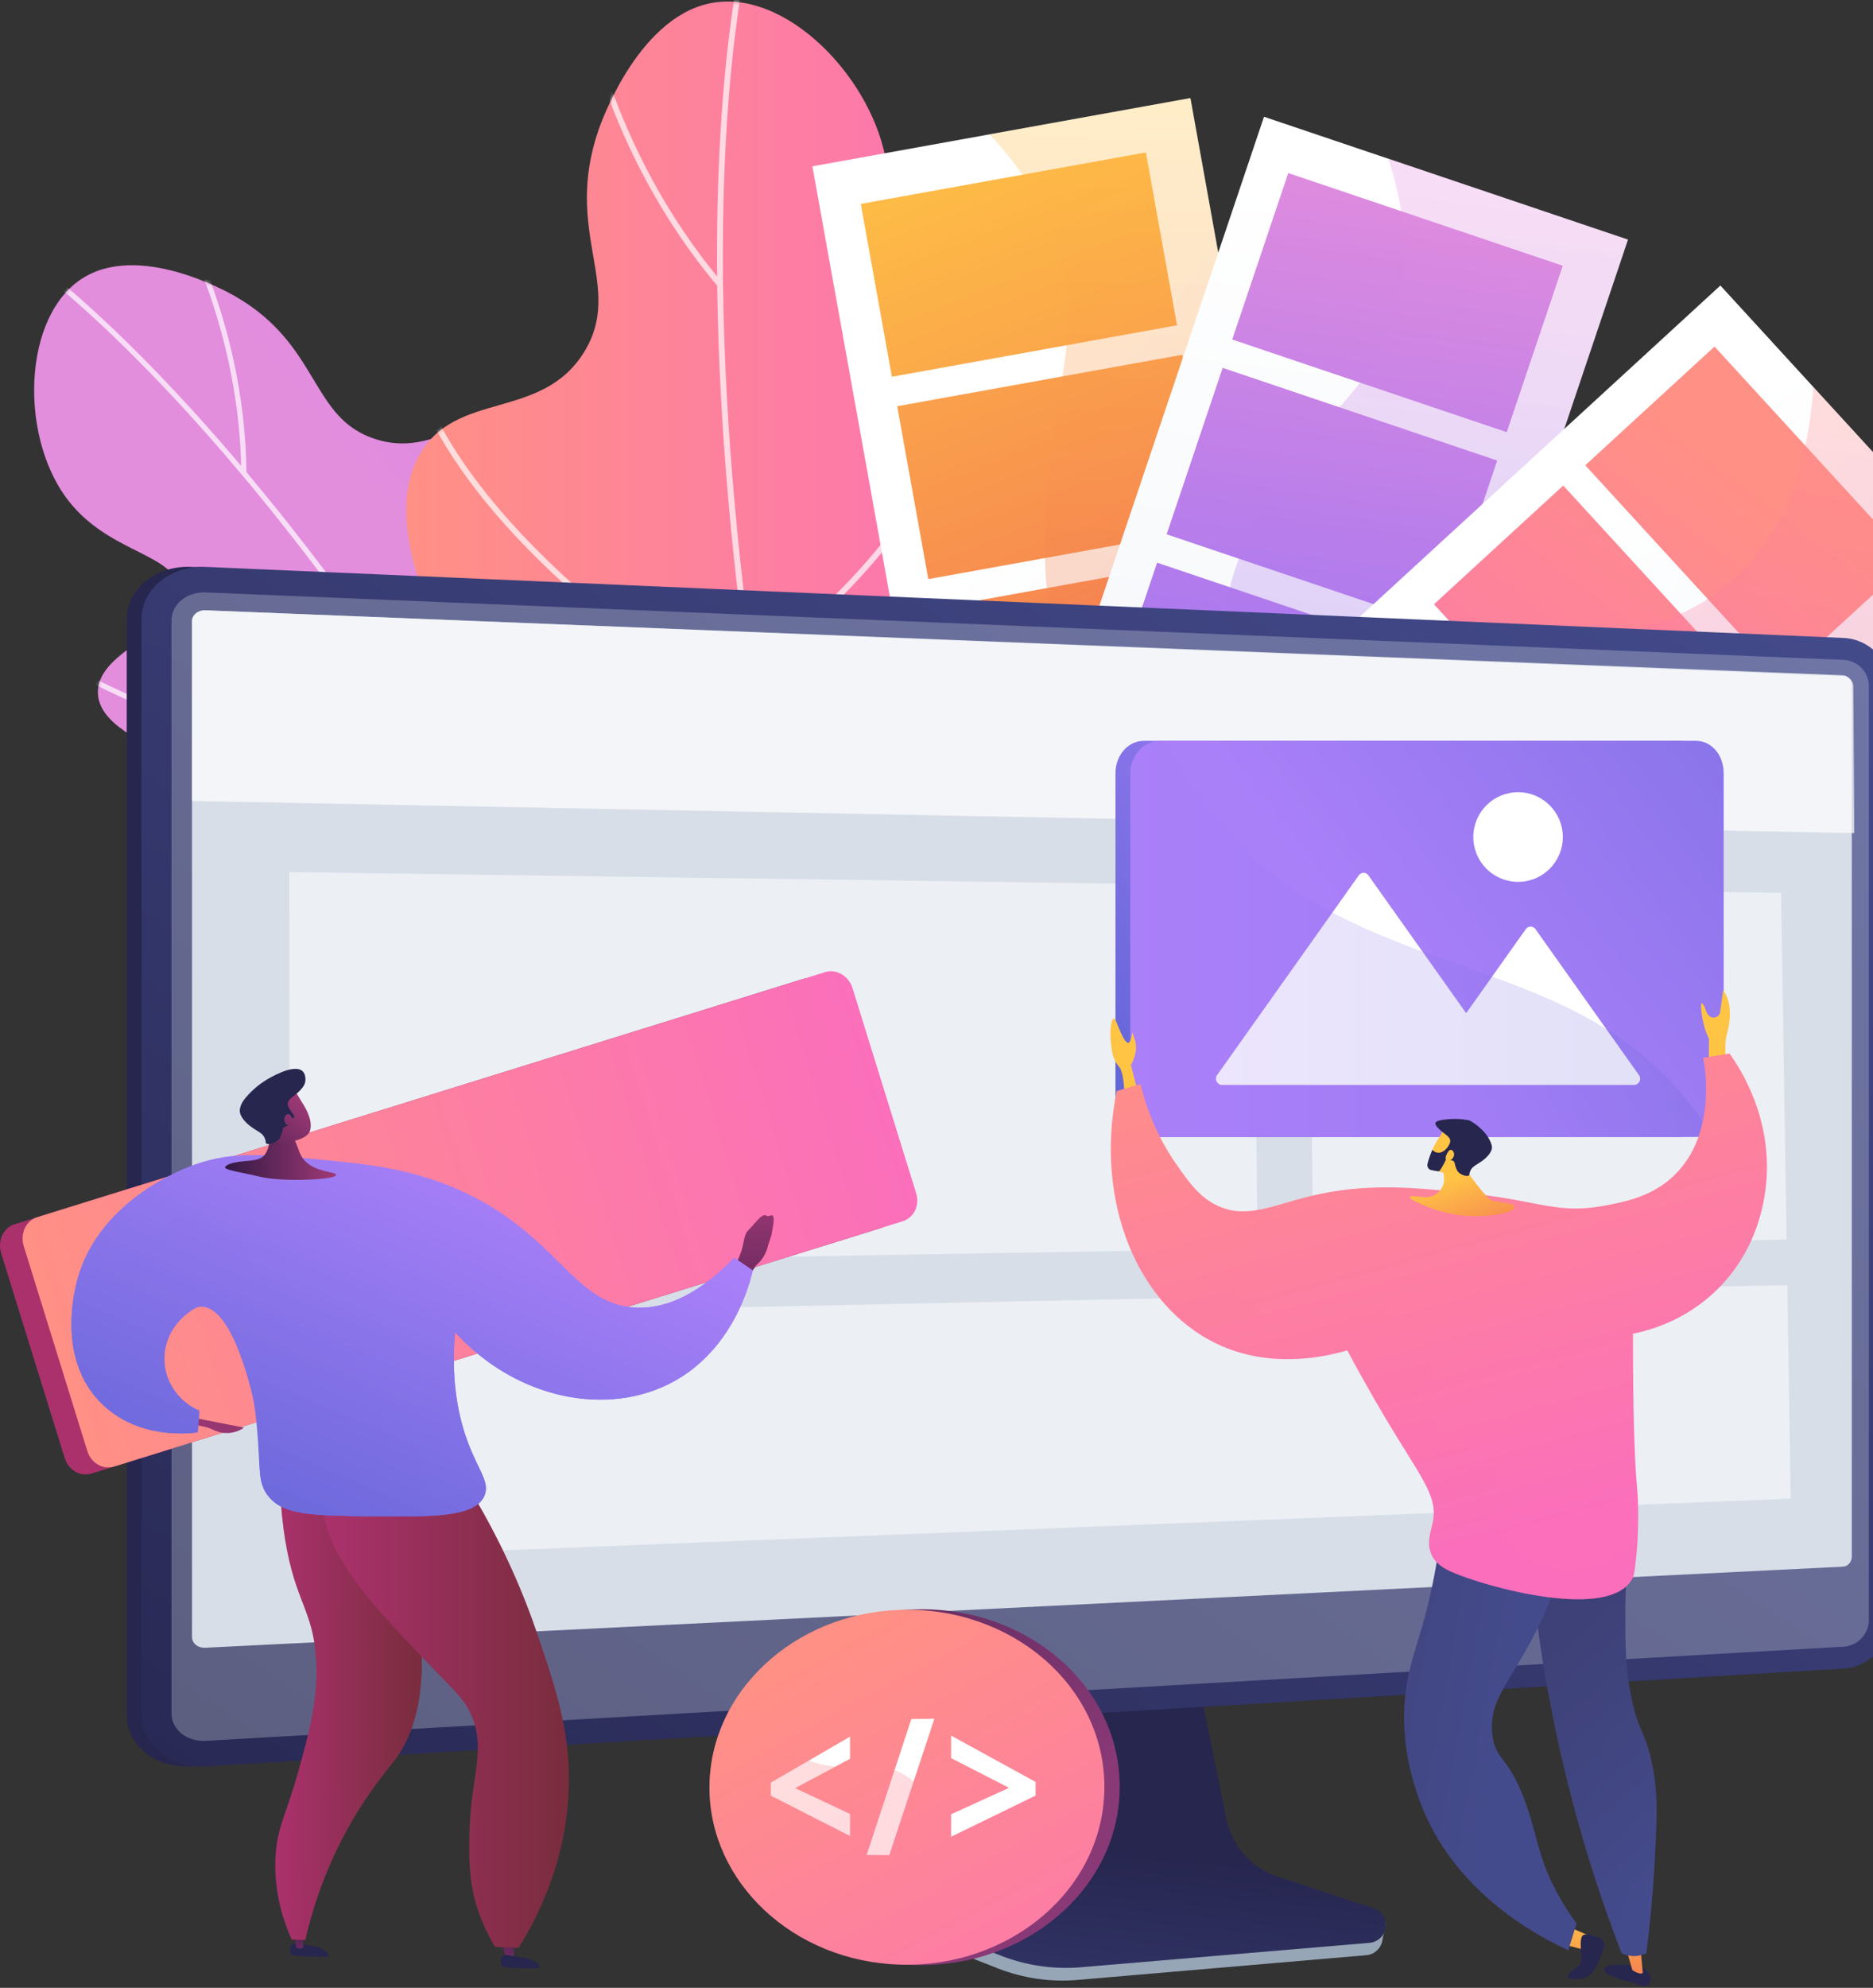 <svg width="527" height="559" viewBox="0 0 527 559" fill="none" xmlns="http://www.w3.org/2000/svg">
<rect x="0" y="0" width="527" height="559" fill="#333333" stroke="none"/>
<path d="M219.856 329.377C251.484 295.489 245.821 236.912 225.181 224.712C214.445 218.365 204.101 227.19 193.887 219.08C182.57 210.094 189.674 194.818 182.645 165.512C179.012 150.369 172.426 122.91 154.437 116.121C136.597 109.388 125.331 129.694 105.739 123.512C87.212 117.667 90.244 97.289 66.356 83.419C64.133 82.128 38.956 67.915 22.919 78.449C6.626 89.149 5.524 121.609 18.322 139.552C29.948 155.854 49.628 155.382 50.458 166.074C51.373 177.857 27.773 182.291 27.549 194.486C27.229 212.112 76.302 215.711 82.338 242.358C85.886 258.027 70.508 263.807 70.657 284.396C70.846 310.968 96.697 333.966 117.343 344.021C147.263 358.595 192.446 358.75 219.86 329.377H219.856Z" fill="url(#paint0_linear_248_205)"/>
<mask id="mask0_248_205" style="mask-type:luminance" maskUnits="userSpaceOnUse" x="9" y="74" width="234" height="280">
<path d="M219.856 329.377C251.484 295.489 245.821 236.912 225.181 224.712C214.445 218.365 204.101 227.19 193.887 219.08C182.57 210.094 189.674 194.818 182.645 165.512C179.012 150.369 172.426 122.91 154.437 116.121C136.597 109.388 125.331 129.694 105.739 123.512C87.212 117.667 90.244 97.289 66.356 83.419C64.133 82.128 38.956 67.915 22.919 78.449C6.626 89.149 5.524 121.609 18.322 139.552C29.948 155.854 49.628 155.382 50.458 166.074C51.373 177.857 27.773 182.291 27.549 194.486C27.229 212.112 76.302 215.711 82.338 242.358C85.886 258.027 70.508 263.807 70.657 284.396C70.846 310.968 96.697 333.966 117.343 344.021C147.263 358.595 192.446 358.75 219.86 329.377H219.856Z" fill="white"/>
</mask>
<g mask="url(#mask0_248_205)">
<g style="mix-blend-mode:soft-light" opacity="0.7">
<path d="M205.739 357.938L207.067 357.311C182.838 305.823 157.115 258.658 130.612 217.122C109.403 183.886 87.651 154.16 65.959 128.769C28.989 85.499 4.658 69.607 4.416 69.452L3.623 70.688C3.862 70.843 28.067 86.663 64.911 129.805C98.921 169.627 150.96 241.532 205.739 357.938Z" fill="white"/>
<path d="M69.356 133.041C68.896 87.49 47.619 54.352 47.404 54.023L46.175 54.826C46.388 55.152 67.431 87.949 67.887 133.056L69.356 133.041Z" fill="white"/>
<path d="M134.53 223C149.481 175.684 150.416 143.982 148.567 125.72C146.552 105.828 141.036 97.283 140.804 96.928L139.579 97.738C139.636 97.823 145.166 106.435 147.124 126.033C148.933 144.141 147.974 175.585 133.132 222.558L134.532 223.002L134.53 223Z" fill="white"/>
<path d="M185.486 314.104C229.53 239.38 221.99 188.786 221.909 188.282L220.458 188.518C220.479 188.645 222.394 201.765 218.577 224.222C215.214 243.998 206.527 275.514 184.22 313.356L185.486 314.102V314.104Z" fill="white"/>
<path d="M110.546 213.108C115.629 213.001 120.792 212.616 126.008 211.9L125.809 210.445C91.722 215.128 59.788 205.499 39 196.595C16.466 186.943 1.834 176.055 1.69 175.946L0.81 177.121C0.957 177.23 15.729 188.225 38.424 197.946C56.206 205.561 82.088 213.705 110.548 213.108H110.546Z" fill="white"/>
<path d="M167.609 297.975C170.353 297.917 173.134 297.764 175.95 297.502L175.815 296.038C140.097 299.351 110.028 285.319 91.09 272.966C70.554 259.569 58.339 245.223 58.218 245.08L57.096 246.028C57.219 246.173 69.575 260.684 90.288 274.197C107.931 285.706 135.147 298.655 167.609 297.975Z" fill="white"/>
</g>
</g>
<path d="M217.716 355.98C166.364 350.407 128.541 296.822 137.093 271.484C141.541 258.303 156.694 258.22 159.42 243.931C162.44 228.099 145.331 220.377 129.949 190.508C122.001 175.075 107.592 147.091 117.843 128.255C128.009 109.574 152.292 118.512 164.34 99.019C175.73 80.586 158.348 65.587 168.431 36.474C169.37 33.766 180.292 3.423 201.492 0.634C223.031 -2.201 247.572 24.406 249.818 48.88C251.859 71.113 234.898 85.054 241.975 94.686C249.774 105.301 272.925 91.851 281.983 101.987C295.074 116.637 256.255 155.426 270.539 182.321C278.94 198.137 300.755 191.709 305.399 214.187C312.886 250.419 309.052 261.17 298.934 284.702C284.271 318.806 262.225 360.813 217.714 355.984L217.716 355.98Z" fill="url(#paint1_linear_248_205)"/>
<mask id="mask1_248_205" style="mask-type:luminance" maskUnits="userSpaceOnUse" x="114" y="0" width="196" height="357">
<path d="M217.716 355.98C166.364 350.407 128.541 296.822 137.093 271.484C141.541 258.303 156.694 258.22 159.42 243.931C162.44 228.099 145.331 220.377 129.949 190.508C122.001 175.075 107.592 147.091 117.843 128.255C128.009 109.574 152.292 118.512 164.34 99.019C175.73 80.586 158.348 65.587 168.431 36.474C169.37 33.766 180.292 3.423 201.492 0.634C223.031 -2.201 247.572 24.406 249.818 48.88C251.859 71.113 234.898 85.054 241.975 94.686C249.774 105.301 272.925 91.851 281.983 101.987C295.074 116.637 256.255 155.426 270.539 182.321C278.94 198.137 300.755 191.709 305.399 214.187C312.886 250.419 309.052 261.17 298.934 284.702C284.271 318.806 262.225 360.813 217.714 355.984L217.716 355.98Z" fill="white"/>
</mask>
<g mask="url(#mask1_248_205)">
<g style="mix-blend-mode:soft-light" opacity="0.7">
<path d="M250.409 369.812L248.831 370.251C231.839 309.128 219.254 250.563 211.423 196.183C205.157 152.67 201.901 111.723 201.75 74.481C201.492 11.014 210.48 -20.131 210.57 -20.438L212.14 -19.974C212.049 -19.668 203.12 11.322 203.388 74.591C203.636 132.991 211.995 231.616 250.409 369.812Z" fill="white"/>
<path d="M201.99 80.564C169.245 41.766 163.111 -1.713 163.052 -2.148L164.674 -2.366C164.73 -1.937 170.819 41.089 203.241 79.507L201.99 80.564Z" fill="white"/>
<path d="M212.388 204.001C165.349 174.94 141.501 148.853 129.78 132.086C117.011 113.822 115.453 102.588 115.393 102.12L117.017 101.91C117.031 102.023 118.626 113.322 131.226 131.295C142.869 147.901 166.55 173.754 213.248 202.605L212.388 204.001Z" fill="white"/>
<path d="M235.629 318.046C144.088 287.037 113.656 238.824 113.36 238.34L114.754 237.483C114.829 237.604 122.755 250.079 142.311 266.259C159.532 280.508 189.793 300.79 236.151 316.493L235.627 318.046H235.629Z" fill="white"/>
<path d="M225.447 178.174C221.077 181.787 216.439 185.223 211.511 188.419L210.621 187.044C242.809 166.167 262.769 134.77 273.845 112.109C285.851 87.542 290.287 67.69 290.331 67.492L291.931 67.843C291.887 68.043 287.408 88.087 275.318 112.826C265.843 132.211 249.913 157.943 225.449 178.172L225.447 178.174Z" fill="white"/>
<path d="M238.991 291.402C236.632 293.354 234.172 295.248 231.604 297.078L230.655 295.744C263.224 272.522 278.407 238.767 285.412 214.54C293.007 188.268 292.888 167.256 292.886 167.046L294.524 167.03C294.524 167.242 294.647 188.495 286.985 214.995C280.46 237.566 266.897 268.326 238.991 291.4V291.402Z" fill="white"/>
</g>
</g>
<path d="M334.937 27.582L228.58 46.773L280.632 335.717L386.989 316.527L334.937 27.582Z" fill="url(#paint2_linear_248_205)"/>
<path d="M322.415 42.865L242.192 57.34L250.95 105.951L331.172 91.477L322.415 42.865Z" fill="url(#paint3_linear_248_205)"/>
<path d="M332.666 99.76L252.443 114.235L261.201 162.848L341.423 148.373L332.666 99.76Z" fill="url(#paint4_linear_248_205)"/>
<path d="M342.914 156.653L262.691 171.128L271.448 219.739L351.671 205.264L342.914 156.653Z" fill="url(#paint5_linear_248_205)"/>
<path d="M353.164 213.548L272.942 228.023L281.699 276.636L361.922 262.161L353.164 213.548Z" fill="url(#paint6_linear_248_205)"/>
<g style="mix-blend-mode:multiply" opacity="0.3">
<path d="M334.938 27.588L278.398 37.788C286.534 46.309 293.845 56.987 297.784 70.138C305.282 95.162 295.273 111.419 294.024 145.296C292.723 180.652 302.363 197.204 309.918 230.083C315.43 254.071 319.875 286.961 316.794 329.198L386.984 316.535L334.938 27.588Z" fill="url(#paint7_linear_248_205)"/>
</g>
<path d="M458.054 67.384L355.645 32.833L261.927 311.051L364.335 345.603L458.054 67.384Z" fill="url(#paint8_linear_248_205)"/>
<path d="M439.717 74.726L362.473 48.665L346.706 95.472L423.95 121.533L439.717 74.726Z" fill="url(#paint9_linear_248_205)"/>
<path d="M421.265 129.506L344.021 103.445L328.254 150.251L405.498 176.313L421.265 129.506Z" fill="url(#paint10_linear_248_205)"/>
<path d="M402.813 184.288L325.568 158.227L309.801 205.033L387.046 231.095L402.813 184.288Z" fill="url(#paint11_linear_248_205)"/>
<path d="M384.359 239.07L307.114 213.008L291.347 259.815L368.592 285.877L384.359 239.07Z" fill="url(#paint12_linear_248_205)"/>
<g style="mix-blend-mode:multiply" opacity="0.3">
<path d="M458.067 67.361L390.618 44.609C396.65 62.832 395.731 76.485 393.261 86.252C386.319 113.697 365.072 118.653 350.887 151.281C337.586 181.876 345.056 203.301 343.865 229.166C342.731 253.774 333.587 286.037 301.195 324.276L364.367 345.586L458.067 67.361Z" fill="url(#paint13_linear_248_205)"/>
</g>
<path d="M557.113 159.996L484.059 80.292L267.868 278.761L340.922 358.465L557.113 159.996Z" fill="url(#paint14_linear_248_205)"/>
<path d="M537.517 157.573L482.414 97.454L446.043 130.844L501.145 190.963L537.517 157.573Z" fill="url(#paint15_linear_248_205)"/>
<path d="M494.946 196.656L439.843 136.537L403.472 169.927L458.574 230.046L494.946 196.656Z" fill="url(#paint16_linear_248_205)"/>
<path d="M452.374 235.735L397.271 175.617L360.9 209.006L416.003 269.125L452.374 235.735Z" fill="url(#paint17_linear_248_205)"/>
<path d="M409.805 274.815L354.702 214.696L318.331 248.086L373.433 308.205L409.805 274.815Z" fill="url(#paint18_linear_248_205)"/>
<g style="mix-blend-mode:multiply" opacity="0.3">
<path d="M557.097 160.007L510.213 108.852C508.408 135.296 499.576 150.242 491.416 159.185C472.343 180.091 451.276 174.416 423.373 196.466C397.208 217.143 393.68 239.558 380.42 261.793C368.664 281.505 347.635 303.784 307.118 321.61L340.898 358.468L557.095 160.007H557.097Z" fill="url(#paint19_linear_248_205)"/>
</g>
<path d="M329.055 311.552C333.544 307.06 333.544 299.777 329.055 295.285C324.567 290.793 317.289 290.793 312.801 295.285C308.312 299.777 308.312 307.06 312.801 311.552C317.289 316.045 324.567 316.045 329.055 311.552Z" fill="url(#paint20_linear_248_205)"/>
<path d="M358.619 530.981C351.239 528.532 345.723 522.263 344.168 514.559L333.425 461.351L241.538 464.617L230.23 520.047C228.646 527.81 234.986 535.599 242.287 538.458L280.731 553.511C287.882 556.312 295.568 557.427 303.207 556.772L384.453 549.815C386.828 549.612 388.732 547.743 389.01 545.347C389.286 542.95 390.951 540.258 388.686 539.506L358.621 530.981H358.619Z" fill="#97A6B7"/>
<path d="M359.53 527.745C352.156 525.326 346.646 519.136 345.092 511.528L334.362 458.99L244.713 462.218L233.415 516.95C231.833 524.616 236.02 532.302 243.313 535.125L281.719 549.989C288.863 552.753 296.541 553.854 304.172 553.209L385.336 546.339C387.709 546.138 389.611 544.293 389.887 541.926C390.163 539.559 388.736 537.325 386.474 536.583L359.53 527.741V527.745Z" fill="url(#paint21_linear_248_205)"/>
<path d="M53.776 496.714C43.811 497.309 35.66 490.839 35.66 482.29V174.137C35.66 165.588 43.811 158.985 53.776 159.416L514.601 179.4C521.917 179.716 527.842 185.89 527.842 193.161V455.244C527.842 462.514 521.919 468.785 514.601 469.22L53.776 496.714Z" fill="url(#paint22_linear_248_205)"/>
<path d="M57.918 496.714C47.954 497.309 39.802 490.839 39.802 482.29V174.137C39.802 165.588 47.954 158.985 57.918 159.416L518.744 179.4C526.059 179.716 531.984 185.89 531.984 193.161V455.244C531.984 462.514 526.061 468.785 518.744 469.22L57.918 496.714Z" fill="url(#paint23_linear_248_205)"/>
<g style="mix-blend-mode:multiply" opacity="0.3">
<path d="M518.744 185.568L57.918 166.594C52.591 166.375 48.26 169.897 48.26 174.464V481.824C48.26 486.389 52.591 489.841 57.918 489.537L518.744 463.053C522.664 462.827 525.835 459.482 525.835 455.58V192.923C525.835 189.022 522.664 185.729 518.744 185.568Z" fill="#D8DEE8"/>
</g>
<path d="M521.038 192.758V437.66C521.038 439.182 520.035 440.482 518.508 440.559L57.733 463.359C55.658 463.462 54.026 462.097 54.026 460.327V174.69C54.026 172.92 55.776 171.536 57.852 171.619L518.474 189.882C520.001 189.947 521.036 191.233 521.036 192.756L521.038 192.758Z" fill="#D8DEE8"/>
<path opacity="0.7" d="M521.467 193.052L521.725 234.281L54.026 225.234V174.678C54.026 172.913 55.748 171.536 57.787 171.619L518.697 190.135C520.253 190.201 521.457 191.506 521.469 193.05L521.467 193.052Z" fill="white"/>
<g opacity="0.5">
<path d="M353.852 351.135L81.514 355.77L81.399 245.238L352.762 249.008L353.852 351.135Z" fill="white"/>
<path d="M502.691 348.602L369.48 350.869L368.338 249.224L501.135 251.071L502.691 348.602Z" fill="white"/>
<path d="M503.853 421.436L81.599 438.377L81.528 370.267L502.894 361.39L503.853 421.436Z" fill="white"/>
</g>
<path d="M251.396 337.487C252.492 341.017 250.747 344.429 247.592 345.409L25.814 414.359C22.659 415.339 19.291 413.519 18.195 409.988L0.337 352.453C-0.759 348.923 0.909 345.265 4.064 344.285L225.842 275.335C228.997 274.355 232.442 276.421 233.538 279.952L251.396 337.487Z" fill="url(#paint24_linear_248_205)"/>
<path d="M239.902 277.974L257.762 335.509C258.856 339.035 257.111 342.449 253.958 343.429L32.183 412.379C29.03 413.359 25.659 411.537 24.563 408.01L6.703 350.475C5.607 346.943 7.275 343.287 10.43 342.305L232.206 273.355C235.359 272.375 238.806 274.439 239.902 277.972V277.974Z" fill="url(#paint25_linear_248_205)"/>
<path style="mix-blend-mode:multiply" opacity="0.2" d="M252.623 318.959L257.76 335.511C258.854 339.037 257.109 342.451 253.956 343.431L32.181 412.381C29.028 413.361 25.657 411.539 24.561 408.012L6.701 350.478C5.605 346.945 7.273 343.289 10.428 342.308L38.783 333.492C46.166 333.095 53.734 334.236 60.336 338.273C82.656 351.921 84.486 370.084 142.122 349.308C184.11 334.172 228.318 318.027 252.623 318.961V318.959Z" fill="url(#paint26_linear_248_205)"/>
<path d="M82.243 546.728C82.751 546.293 83.323 546.448 85.888 546.894C89.041 547.442 89.698 547.474 90.747 548.101C91.005 548.255 92.734 549.289 92.54 549.908C92.393 550.38 91.245 550.267 87.044 550.16C83.327 550.065 82.368 550.106 81.879 549.349C81.381 548.579 81.575 547.301 82.243 546.728Z" fill="#26264F"/>
<path d="M82.791 544.067L83.339 547.678C84.032 548.047 84.705 548.073 85.352 547.678L85.306 544.519L82.791 544.067Z" fill="url(#paint27_linear_248_205)"/>
<path d="M78.951 410.845C78.718 415.972 78.722 423.741 80.233 432.992C83.085 450.461 87.963 452.721 88.906 466.097C89.702 477.384 87.02 487.02 83.841 498.448C80.497 510.47 77.857 513.962 77.487 522.68C77.08 532.296 79.775 540.242 82.058 545.377C83.337 545.438 84.619 545.498 85.898 545.561C87.449 538.752 90.356 528.62 96.141 517.373C102.384 505.229 108.821 497.932 111.138 494.859C119.366 483.951 124.264 461.903 107.479 412.492C97.968 411.944 88.459 411.393 78.947 410.845H78.951Z" fill="url(#paint28_linear_248_205)"/>
<path d="M140.903 544.613L142.232 550.255C142.232 550.255 143.097 551.053 144.614 550.255V544.886L140.903 544.611V544.613Z" fill="url(#paint29_linear_248_205)"/>
<path d="M141.545 550.013C142.053 549.577 142.625 549.733 145.19 550.178C148.343 550.727 149 550.759 150.049 551.386C150.307 551.539 152.036 552.574 151.842 553.193C151.695 553.664 150.547 553.551 146.346 553.445C142.629 553.35 141.67 553.39 141.181 552.634C140.683 551.864 140.877 550.585 141.545 550.013Z" fill="#26264F"/>
<path style="mix-blend-mode:multiply" opacity="0.3" d="M107.483 412.492C97.972 411.944 88.463 411.393 78.951 410.845C78.718 415.972 78.722 423.741 80.233 432.992C81.143 438.567 82.26 442.585 83.39 445.918C84.135 446.676 84.923 447.412 85.811 448.092C93.223 453.772 99.527 451.463 102.545 456.602C105.525 461.675 100.305 465.486 100.899 478.568C101.278 486.911 103.47 486.871 102.545 491.472C100.613 501.086 91.126 500.868 87.181 511.514C84.701 518.212 87.663 520.442 84.987 527.987C83.599 531.901 81.464 535.044 79.256 537.542C80.096 540.579 81.109 543.234 82.062 545.375C83.341 545.436 84.623 545.496 85.902 545.559C87.455 538.75 90.361 528.618 96.145 517.371C102.388 505.227 108.825 497.93 111.142 494.857C119.37 483.949 124.268 461.901 107.483 412.49V412.492Z" fill="url(#paint30_linear_248_205)"/>
<path d="M93.765 408.282C91.146 413.761 90.671 418.202 90.659 421.072C90.594 436.627 103.998 450.777 123.81 471.225C128.692 476.263 131.059 478.419 132.854 482.909C136.565 492.194 132.808 499.049 132.173 513.163C131.581 526.364 132.894 532.062 134.093 535.951C135.655 541.008 137.742 544.92 139.305 547.482C141.499 547.573 143.695 547.666 145.889 547.757C151.103 539.47 158.89 524.436 159.968 504.644C160.866 488.149 156.7 475.808 151.335 459.915C147.509 448.586 141.132 432.984 130.251 415.694C118.089 413.222 105.926 410.752 93.763 408.28L93.765 408.282Z" fill="url(#paint31_linear_248_205)"/>
<path d="M54.806 398.751V400.616L57.948 401.318C58.365 401.411 58.772 401.544 59.163 401.713L60.513 402.298C63.191 403.457 66.279 403.141 68.664 401.459L54.807 398.753L54.806 398.751Z" fill="url(#paint32_linear_248_205)"/>
<path d="M217.626 342.289C217.366 341.067 216.326 342.356 215.71 341.884C214.432 340.906 212.22 344.378 210.772 345.717C209.194 347.175 209.553 348.818 208.578 351.863C208.05 353.51 207.059 355.794 205.012 358.315L208.578 362.158L212.752 355.835C213.554 355.145 214.715 353.945 215.496 352.141C215.796 351.449 215.984 350.796 216.105 350.223L217.045 347.395C217.398 345.269 217.874 343.445 217.628 342.289H217.626Z" fill="url(#paint33_linear_248_205)"/>
<path d="M56.097 396.719C55.942 398.743 55.789 400.768 55.633 402.792C53.373 403.096 39.294 404.77 29.022 395.104C16.511 383.331 20.58 365.023 21.34 361.607C26.65 337.727 52.084 328.458 55.029 327.437C65.65 323.756 74.362 324.601 90.747 326.189C102.924 327.371 115.093 328.552 128.337 334.285C157.234 346.794 161.033 367.305 179.363 367.741C185.641 367.89 194.957 365.702 206.567 353.699C208.312 354.889 210.059 356.077 211.803 357.266C210.953 360.952 206.325 379.326 189.509 388.513C171.016 398.614 145.297 393.505 128.039 374.653C126.679 390.015 129.544 400.897 132.721 408.282C135.239 414.138 137.732 417.273 136.287 420.638C133.68 426.709 121.237 426.578 104.737 426.405C88.509 426.233 80.307 426.052 76.012 421.322C71.638 416.505 73.915 412.131 71.503 394.515C69.438 379.425 67.915 368.293 62.177 366.569C56.905 364.985 47.309 371.118 46.31 380.49C45.588 387.256 49.537 393.91 56.095 396.719H56.097Z" fill="url(#paint34_linear_248_205)"/>
<path d="M56.097 396.719C55.942 398.743 55.789 400.768 55.633 402.792C53.373 403.096 39.294 404.77 29.022 395.104C16.511 383.331 20.58 365.023 21.34 361.607C26.65 337.727 52.084 328.458 55.029 327.437C65.65 323.756 74.362 324.601 90.747 326.189C102.924 327.371 115.093 328.552 128.337 334.285C157.234 346.794 161.033 367.305 179.363 367.741C185.641 367.89 194.957 365.702 206.567 353.699C208.312 354.889 210.059 356.077 211.803 357.266C210.953 360.952 206.325 379.326 189.509 388.513C171.016 398.614 145.297 393.505 128.039 374.653C126.679 390.015 129.544 400.897 132.721 408.282C135.239 414.138 137.732 417.273 136.287 420.638C133.68 426.709 121.237 426.578 104.737 426.405C88.509 426.233 80.307 426.052 76.012 421.322C70.873 415.664 74.823 410.238 71.503 394.515C70.981 392.041 65.721 367.957 56.977 367.477C52.285 367.219 47.031 373.784 46.308 380.49C45.574 387.291 49.531 393.942 56.093 396.719H56.097Z" fill="url(#paint35_linear_248_205)"/>
<path d="M75.796 314.11C76.576 321.911 75.136 324.677 73.453 325.617C71.161 326.899 66.057 326.109 63.64 327.837C63.525 327.917 63.319 328.067 63.332 328.26C63.378 329.071 67.488 329.557 72.917 330.857C79.227 332.367 91.495 331.819 94.003 330.857C94.178 330.789 94.531 330.641 94.555 330.401C94.654 329.432 89.124 329.813 85.88 326.532C83.452 324.078 84.367 321.659 80.867 317.677C80.047 316.743 79.278 316.058 78.746 315.618C77.763 315.114 76.78 314.612 75.796 314.108V314.11Z" fill="url(#paint36_linear_248_205)"/>
<path d="M81.323 321.26C81.903 320.941 86.623 320.366 87.272 317.826C88.154 314.378 85.06 310.182 84.673 309.507C83.057 306.68 82.652 306.299 81.901 305.819L80.859 305.208C80.859 305.208 80.799 305.186 80.736 305.164C80.072 304.944 77.821 304.926 77.368 305.034C75.919 305.379 74.503 311.347 75.136 319.725C75.083 320.046 75.031 320.37 74.983 320.695C74.856 321.544 81.365 321.556 81.323 321.258V321.26Z" fill="url(#paint37_linear_248_205)"/>
<path d="M85.761 304.676C85.217 306.256 83.061 307.892 82.098 308.619C81.957 308.726 81.55 309.087 81.182 309.668C81.127 309.753 81.081 309.851 81.041 309.978C80.509 311.63 83.154 313.497 82.668 314.243C82.316 314.783 80.531 314.112 80.332 314.576C80.144 315.013 81.633 315.874 81.419 316.396C81.258 316.791 80.346 316.455 79.79 317.066C79.511 317.37 79.6 317.604 79.32 318.523C79.161 319.044 78.935 319.612 78.758 319.931C77.896 321.477 75.365 322.092 74.864 321.491C74.725 321.324 74.837 321.179 74.686 320.61C74.686 320.61 74.545 320.084 74.165 319.481C73.618 318.618 72.335 318.021 71.034 317.128C68.624 315.473 67.945 314.031 67.742 313.543C67.72 313.489 67.699 313.438 67.681 313.392C67.647 313.309 67.617 313.227 67.591 313.144C67.047 311.38 68.441 309.478 69.192 308.593C70.268 307.337 72.079 305.472 74.733 303.811C75.454 303.359 82.477 299.02 85.052 301.165C85.971 301.931 86.134 303.601 85.763 304.676H85.761Z" fill="#26264F"/>
<path d="M81.72 313.654C81.063 312.793 79.963 313.64 79.983 314.773C80.003 315.906 81.125 317.058 82.183 316.81C83.243 316.562 82.602 314.811 81.72 313.652V313.654Z" fill="url(#paint38_linear_248_205)"/>
<path style="mix-blend-mode:multiply" opacity="0.3" d="M132.173 419.539C128.476 421.301 123.333 421.201 120.377 418.44C115.782 414.152 120.496 406.218 115.713 403.064C111.343 400.183 107.088 403.984 103.093 401.417C96.215 396.997 104.062 382.661 96.783 374.51C90.786 367.791 82.062 373.725 74.835 366.822C66.734 359.081 73.131 347.255 65.781 342.112C59.637 337.811 48.53 341.439 41.913 346.231C30.788 354.288 30.065 367.293 24.904 367.098C23.759 367.053 22.379 366.348 20.844 364.081C19.734 370.358 18.37 385.081 29.02 395.102C39.29 404.766 53.371 403.094 55.632 402.79C55.787 400.766 55.94 398.741 56.095 396.717C49.535 393.94 45.578 387.289 46.31 380.488C47.033 373.782 52.285 367.217 56.979 367.475C65.723 367.957 70.983 392.039 71.505 394.513C74.823 410.236 70.874 415.662 76.014 421.32C80.309 426.05 88.511 426.231 104.739 426.403C121.237 426.578 133.682 426.709 136.289 420.636C136.91 419.188 136.777 417.771 136.253 416.176C135.159 417.591 133.793 418.767 132.173 419.539Z" fill="url(#paint39_linear_248_205)"/>
<path d="M480.813 309.757C480.813 315.027 476.935 319.721 472.591 319.721H321.835C317.491 319.721 313.857 315.027 313.857 309.757V217.518C313.857 212.247 317.491 208.328 321.835 208.328H472.591C476.935 208.328 480.813 212.249 480.813 217.518V309.757Z" fill="url(#paint40_linear_248_205)"/>
<path d="M484.988 217.52V309.759C484.988 313.295 483.43 316.584 481.077 318.29C479.923 319.128 478.609 319.721 477.179 319.721H326.422C322.077 319.721 318.029 315.027 318.029 309.759V217.52C318.029 212.245 322.077 208.325 326.422 208.325H477.179C481.524 208.325 484.988 212.245 484.988 217.52Z" fill="url(#paint41_linear_248_205)"/>
<path d="M461.227 302.431L431.996 261.237C431.701 260.821 431.202 260.573 430.668 260.573C430.134 260.573 429.634 260.823 429.34 261.237L412.53 284.918L384.997 246.117C384.703 245.701 384.203 245.453 383.669 245.453C383.136 245.453 382.636 245.703 382.342 246.117L342.375 302.431C342.052 302.885 342.024 303.655 342.302 304.133C342.58 304.611 343.118 305.099 343.702 305.099H459.897C460.481 305.099 461.019 304.613 461.297 304.133C461.575 303.655 461.547 302.885 461.225 302.431H461.227Z" fill="white"/>
<path d="M427.134 247.988C434.091 247.988 439.73 242.344 439.73 235.382C439.73 228.42 434.091 222.776 427.134 222.776C420.178 222.776 414.538 228.42 414.538 235.382C414.538 242.344 420.178 247.988 427.134 247.988Z" fill="white"/>
<g style="mix-blend-mode:multiply" opacity="0.2">
<path d="M481.105 318.29C479.951 319.128 478.607 319.721 477.179 319.721H326.422C322.077 319.721 318.029 315.027 318.029 309.759V217.52C318.029 212.245 322.077 208.325 326.422 208.325H327.943C330.75 213.199 334.223 219.78 338.537 225.613C378.081 279.063 440.592 263.642 476.709 312.021C478.341 314.205 479.796 316.267 481.107 318.287L481.105 318.29Z" fill="url(#paint42_linear_248_205)"/>
</g>
<path d="M480.825 301.125V291.963C480.825 291.963 479.51 290.007 478.819 285.164C478.128 280.321 479.383 282.242 479.999 284.257C480.171 284.819 480.527 285.295 480.952 285.69C482.018 286.684 483.771 286.033 483.976 284.591L484.843 278.524C484.843 278.524 488.358 282.121 485.814 291.12C485.018 293.937 485.814 300.734 485.814 300.734L480.825 301.127V301.125Z" fill="url(#paint43_linear_248_205)"/>
<path d="M320.499 308.418L318.192 299.498C318.192 299.498 320.411 296.074 319.345 292.58C318.281 289.086 318.92 290.33 318.061 292.58C317.203 294.83 315.509 291.019 314.185 287.549C312.862 284.079 312.183 289.414 312.505 292.58C312.827 295.745 312.946 297.631 314.836 299.939C316.726 302.25 316.347 310.464 316.347 310.464L320.497 308.418H320.499Z" fill="url(#paint44_linear_248_205)"/>
<path d="M451.385 554.005C451.459 552.039 456.192 552.434 459.292 552.733C462.395 553.031 463.759 554.275 464.245 555.441C464.73 556.604 464.365 559.477 461.5 558.274C459.149 557.286 451.32 555.745 451.385 554.007V554.005Z" fill="#26264F"/>
<path d="M457.086 546.392L459.292 554.007C459.292 554.007 461.501 555.525 462.226 554.769L461.404 545.992L457.086 546.392Z" fill="url(#paint45_linear_248_205)"/>
<path d="M441.501 541.885L448.806 545.075L447.579 548.775L440.264 546.87L441.501 541.885Z" fill="url(#paint46_linear_248_205)"/>
<path d="M441.084 556.243C441.084 556.243 445.951 557.503 448.105 554.624C449.489 552.773 450.641 549.63 451.288 547.62C451.639 546.529 451.087 545.357 450.025 544.932C448.48 544.315 446.38 543.651 445.484 544.156C443.985 544.998 445.389 550.604 444.734 552.063C444.08 553.523 440.896 554.461 441.084 556.241V556.243Z" fill="#26264F"/>
<path d="M429.731 427.911C430.831 445.576 433.263 466.039 438.102 488.468C443.147 511.847 449.701 532.227 456.278 549.265C456.913 549.569 458.043 550.009 459.516 550.051C461.239 550.102 462.556 549.58 463.215 549.265C464.41 540.159 465.026 532.473 465.367 526.765C466.271 511.692 466.68 503.969 464.629 495.001C462.705 486.583 461.158 487.24 459.149 477.937C457.362 469.664 457.324 463.301 457.32 453.981C457.318 447.584 457.61 438.942 458.845 428.689C449.14 428.431 439.436 428.171 429.731 427.911Z" fill="url(#paint47_linear_248_205)"/>
<path style="mix-blend-mode:multiply" opacity="0.3" d="M457.235 543.041C455.301 536.806 459.115 533.957 458.67 526.047C458.128 516.381 452.179 516.093 450.299 505.223C448.788 496.489 452.467 495.735 451.496 485.117C450.464 473.834 446.022 471.545 446.951 464.773C447.468 461.006 449.662 455.871 457.356 450.276C457.459 444.386 457.834 437.091 458.845 428.689C449.14 428.431 439.436 428.171 429.731 427.911C430.831 445.576 433.263 466.039 438.102 488.468C443.147 511.847 449.701 532.227 456.279 549.265C456.913 549.569 458.043 550.009 459.516 550.051C460.298 550.073 460.981 549.973 461.571 549.832C459.736 548.051 458.1 545.823 457.235 543.041Z" fill="url(#paint48_linear_248_205)"/>
<path d="M406.055 424.8C405.702 429.056 405.009 435.502 403.52 443.243C400.164 460.696 396.31 466.287 395.292 477.699C394.108 491.006 397.738 501.481 399.118 505.463C408.545 532.659 434.431 545.319 441.281 548.418C442.055 545.908 442.828 543.397 443.602 540.887C441.88 538.581 439.327 534.869 436.919 529.949C432.809 521.551 432.533 516.603 429.731 508.334C424.674 493.416 420.83 495.529 419.907 487.932C418.445 475.892 428.152 471.033 436.905 448.017C439.414 441.422 440.88 435.869 441.688 432.46C429.81 429.907 417.931 427.352 406.053 424.8H406.055Z" fill="url(#paint49_linear_248_205)"/>
<path d="M479.238 297.461C481.71 297.062 484.18 296.663 486.652 296.264C489.754 300.631 498.696 314.438 496.937 332.885C496.52 337.257 494.717 351.764 482.463 363.303C473.689 371.566 463.936 374.163 459.468 375.058C459.46 396.542 459.867 410.091 460.604 418.198C460.693 419.176 461.454 427.381 460.344 437.96C460.006 441.184 459.828 442.815 459.387 443.704C453.271 456.056 418.209 446.267 408.738 442.172C406.276 441.107 403.774 439.625 402.704 437.002C401.33 433.633 402.648 430.578 403.182 427.907C404.495 421.348 400.601 416.396 392.786 403.671C389.482 398.29 384.685 390.212 379.082 379.726C372.597 381.619 357.311 385.012 342.348 377.869C320.362 367.372 307.815 338.299 314.211 306.793C316.444 306.154 318.676 305.516 320.908 304.877C322.385 310.991 325.234 319.223 331.068 327.526C334.608 332.563 337.558 336.759 342.671 339.104C350.701 342.787 357.835 339.047 368.261 336.47C384.691 332.412 398.429 333.926 415.117 335.767C433.347 337.777 438.344 341.525 451.675 339.005C457.604 337.884 465.026 336.384 471.103 330.486C483.058 318.884 479.731 300.042 479.234 297.455L479.238 297.461Z" fill="url(#paint50_linear_248_205)"/>
<path d="M411.123 321.469C411.123 321.469 410.03 325.849 411.571 327.812C413.11 329.774 418.253 337.297 419.928 337.666C420.881 337.876 423.27 338.237 425.152 338.511C426.141 338.654 426.35 340.017 425.434 340.416C423.564 341.229 420.266 342.045 414.605 341.985C406.421 341.896 399.839 338.781 396.968 337.166C396.561 336.936 396.753 336.317 397.22 336.353L400.903 336.63C404.058 336.868 406.651 334.176 406.298 331.03L406.069 328.982L411.123 321.473V321.469Z" fill="url(#paint51_linear_248_205)"/>
<path d="M407.745 330.286C407.239 330.008 403.125 329.508 402.557 327.294C401.787 324.288 404.487 320.63 404.822 320.042C406.23 317.578 406.582 317.245 407.237 316.826L408.146 316.293C408.146 316.293 408.198 316.273 408.253 316.255C408.833 316.064 410.795 316.047 411.19 316.142C412.453 316.443 413.686 321.645 413.136 328.95C413.182 329.23 413.227 329.512 413.269 329.796C413.38 330.536 407.705 330.546 407.743 330.286H407.745Z" fill="url(#paint52_linear_248_205)"/>
<path d="M403.875 315.828C403.695 316.721 406.059 318.499 407.068 319.265C407.191 319.358 407.545 319.673 407.868 320.181C407.914 320.255 407.954 320.34 407.991 320.451C408.454 321.891 406.147 323.52 406.572 324.169C406.879 324.641 408.436 324.054 408.609 324.459C408.772 324.84 407.475 325.593 407.66 326.048C407.801 326.393 408.597 326.099 409.083 326.633C409.324 326.897 409.248 327.103 409.492 327.903C409.631 328.355 409.826 328.853 409.981 329.129C410.735 330.476 412.939 331.012 413.376 330.49C413.499 330.345 413.398 330.218 413.531 329.722C413.531 329.722 413.654 329.262 413.986 328.736C414.462 327.984 415.58 327.464 416.714 326.683C418.816 325.24 419.406 323.984 419.585 323.558C419.605 323.51 419.623 323.467 419.637 323.427C419.668 323.354 419.694 323.282 419.716 323.209C420.159 321.76 418.32 319.241 418.32 319.241C416.843 317.253 414.98 315.92 413.489 315.072C410.763 314.535 408.545 314.602 407.007 314.773C405.756 314.912 404.014 315.12 403.873 315.826L403.875 315.828Z" fill="#26264F"/>
<path d="M403.026 323.348C403.026 323.348 404.769 325.441 407.07 322.927L408.206 323.262C408.206 323.262 405.428 329.379 404.834 329.379C404.239 329.379 402.505 328.984 402.505 328.984C401.854 328.712 401.487 328.014 401.638 327.325C401.91 326.066 402.626 324.234 403.026 323.346V323.348Z" fill="#26264F"/>
<path d="M407.622 323.655C408.194 322.905 409.153 323.643 409.137 324.631C409.121 325.619 408.142 326.623 407.219 326.407C406.296 326.191 406.852 324.665 407.622 323.655Z" fill="url(#paint53_linear_248_205)"/>
<path style="mix-blend-mode:multiply" opacity="0.3" d="M450.061 440.117C438.183 444.307 424.34 438.182 420.883 429.824C418.328 423.646 423.788 417.755 419.926 411.393C416.207 405.268 409.492 408.012 404.858 401.82C399.809 395.07 405.75 389.091 401.27 380.038C397.899 373.229 389.828 367.1 381.897 367.114C372.47 367.13 368.95 375.814 360.849 374.056C356.618 373.137 356.717 370.58 350.804 366.396C340.543 359.135 333.663 362.176 325.214 357.061C322.731 355.557 319.959 353.252 317.383 349.546C322.429 362.376 331.163 372.53 342.35 377.871C357.313 385.014 372.599 381.621 379.084 379.728C384.687 390.214 389.484 398.292 392.788 403.673C400.601 416.398 404.497 421.35 403.184 427.909C402.648 430.58 401.33 433.635 402.706 437.004C403.776 439.628 406.278 441.107 408.74 442.174C418.211 446.269 453.273 456.058 459.389 443.706C459.83 442.817 460.008 441.186 460.346 437.962C460.558 435.954 460.699 434.032 460.793 432.228C458.35 435.363 454.896 438.412 450.063 440.115L450.061 440.117Z" fill="url(#paint54_linear_248_205)"/>
<path d="M315.05 502.481C315.05 473.88 288.689 451.552 257.291 452.574C239.41 453.157 223.853 461.224 214.14 473.132C214.14 473.128 214.138 473.126 214.136 473.122C214.076 473.197 214.019 473.273 213.959 473.348C213.792 473.555 213.629 473.769 213.463 473.979C213.163 474.364 212.867 474.749 212.579 475.142C212.41 475.374 212.24 475.606 212.075 475.842C211.797 476.233 211.527 476.628 211.263 477.025C211.112 477.253 210.959 477.481 210.81 477.711C210.514 478.171 210.23 478.637 209.95 479.106C209.849 479.276 209.742 479.443 209.644 479.614C209.275 480.25 208.92 480.895 208.582 481.544C208.491 481.717 208.411 481.893 208.322 482.066C208.076 482.554 207.834 483.046 207.605 483.542C207.492 483.786 207.385 484.032 207.278 484.276C207.085 484.716 206.896 485.157 206.716 485.603C206.611 485.861 206.509 486.121 206.408 486.381C206.233 486.839 206.066 487.298 205.906 487.762C205.822 488.004 205.735 488.246 205.655 488.488C205.463 489.071 205.284 489.658 205.117 490.25C205.082 490.373 205.04 490.494 205.006 490.619C204.808 491.333 204.631 492.053 204.47 492.777C204.422 492.99 204.383 493.206 204.339 493.42C204.23 493.94 204.127 494.46 204.037 494.987C203.99 495.255 203.95 495.523 203.91 495.791C203.835 496.277 203.769 496.765 203.71 497.255C203.678 497.529 203.646 497.805 203.618 498.082C203.565 498.598 203.525 499.118 203.491 499.64C203.475 499.882 203.454 500.124 203.442 500.368C203.404 501.13 203.38 501.894 203.38 502.667C203.38 521.021 214.487 537.21 231.138 545.878C232.669 546.674 234.249 547.41 235.871 548.075C236.683 548.41 237.507 548.727 238.341 549.027C244.201 551.134 250.582 552.384 257.291 552.58C258.215 552.606 259.134 552.612 260.051 552.598C260.359 552.594 260.665 552.576 260.974 552.568C261.578 552.549 262.184 552.531 262.785 552.497C263.151 552.475 263.516 552.443 263.881 552.414C264.417 552.374 264.955 552.334 265.486 552.279C265.877 552.239 266.264 552.191 266.651 552.142C267.155 552.082 267.658 552.019 268.158 551.947C268.557 551.888 268.954 551.824 269.349 551.757C269.832 551.676 270.314 551.594 270.793 551.501C271.194 551.424 271.593 551.344 271.992 551.259C272.461 551.16 272.929 551.055 273.392 550.944C273.791 550.85 274.188 550.753 274.583 550.652C275.042 550.533 275.497 550.408 275.953 550.279C276.344 550.168 276.734 550.057 277.123 549.938C277.266 549.894 277.413 549.858 277.556 549.813C277.552 549.809 277.55 549.807 277.546 549.803C299.269 542.994 315.045 524.533 315.045 502.483L315.05 502.481Z" fill="url(#paint55_linear_248_205)"/>
<path d="M310.736 502.489C310.736 531.016 284.509 553.376 253.269 552.463C223.192 551.584 199.621 529.306 199.621 502.673C199.621 476.04 223.192 453.685 253.269 452.705C284.509 451.689 310.736 473.961 310.736 502.489Z" fill="url(#paint56_linear_248_205)"/>
<path d="M239.175 516.305L216.872 504.945V501.288L239.175 488.363V494.589L223.744 502.838L239.175 510.105V516.305Z" fill="white"/>
<path d="M262.9 483.32L250.215 521.684L243.843 521.62L256.426 483.409L262.898 483.322L262.9 483.32Z" fill="white"/>
<path d="M267.614 510.191L283.913 502.747L267.614 494.402V488.065L291.385 501.102V504.933L267.614 516.502V510.191Z" fill="white"/>
<g style="mix-blend-mode:multiply" opacity="0.3">
<path d="M266.854 540.046C260.075 525.11 266.929 511.308 257.776 501.727C248.581 492.103 236.789 501.1 224.29 493.4C219.509 490.456 214.229 484.82 210.327 473.199C203.593 481.469 199.621 491.67 199.621 502.671C199.621 529.302 223.192 551.582 253.269 552.461C260.321 552.666 267.124 551.682 273.438 549.698C270.32 546.444 268.261 543.139 266.856 540.046H266.854Z" fill="url(#paint57_linear_248_205)"/>
</g>
<defs>
<linearGradient id="paint0_linear_248_205" x1="143.562" y1="185.558" x2="514.496" y2="-125.179" gradientUnits="userSpaceOnUse">
<stop stop-color="#E38DDD"/>
<stop offset="1" stop-color="#9571F6"/>
</linearGradient>
<linearGradient id="paint1_linear_248_205" x1="114.291" y1="178.394" x2="309.32" y2="178.394" gradientUnits="userSpaceOnUse">
<stop stop-color="#FF9085"/>
<stop offset="1" stop-color="#FB6FBB"/>
</linearGradient>
<linearGradient id="paint2_linear_248_205" x1="271.877" y1="155.668" x2="356.537" y2="216.801" gradientUnits="userSpaceOnUse">
<stop stop-color="white"/>
<stop offset="1" stop-color="#F4F7FA"/>
</linearGradient>
<linearGradient id="paint3_linear_248_205" x1="266.29" y1="22.479" x2="355.52" y2="249.143" gradientUnits="userSpaceOnUse">
<stop stop-color="#FFC444"/>
<stop offset="1" stop-color="#F36F56"/>
</linearGradient>
<linearGradient id="paint4_linear_248_205" x1="248.543" y1="8.141" x2="337.774" y2="234.807" gradientUnits="userSpaceOnUse">
<stop stop-color="#FFC444"/>
<stop offset="1" stop-color="#F36F56"/>
</linearGradient>
<linearGradient id="paint5_linear_248_205" x1="237.885" y1="11.846" x2="327.115" y2="238.512" gradientUnits="userSpaceOnUse">
<stop stop-color="#FFC444"/>
<stop offset="1" stop-color="#F36F56"/>
</linearGradient>
<linearGradient id="paint6_linear_248_205" x1="233.419" y1="31.301" x2="322.65" y2="257.967" gradientUnits="userSpaceOnUse">
<stop stop-color="#FFC444"/>
<stop offset="1" stop-color="#F36F56"/>
</linearGradient>
<linearGradient id="paint7_linear_248_205" x1="334.892" y1="25.283" x2="332.359" y2="200.623" gradientUnits="userSpaceOnUse">
<stop stop-color="#FFC444"/>
<stop offset="1" stop-color="#F36F56"/>
</linearGradient>
<linearGradient id="paint8_linear_248_205" x1="378.066" y1="51.676" x2="355.534" y2="222.79" gradientUnits="userSpaceOnUse">
<stop stop-color="white"/>
<stop offset="1" stop-color="#F4F7FA"/>
</linearGradient>
<linearGradient id="paint9_linear_248_205" x1="399.48" y1="41.052" x2="370.706" y2="243.615" gradientUnits="userSpaceOnUse">
<stop stop-color="#E38DDD"/>
<stop offset="1" stop-color="#9571F6"/>
</linearGradient>
<linearGradient id="paint10_linear_248_205" x1="389.008" y1="39.561" x2="360.235" y2="242.127" gradientUnits="userSpaceOnUse">
<stop stop-color="#E38DDD"/>
<stop offset="1" stop-color="#9571F6"/>
</linearGradient>
<linearGradient id="paint11_linear_248_205" x1="378.537" y1="38.073" x2="349.762" y2="240.638" gradientUnits="userSpaceOnUse">
<stop stop-color="#E38DDD"/>
<stop offset="1" stop-color="#9571F6"/>
</linearGradient>
<linearGradient id="paint12_linear_248_205" x1="373.328" y1="-0.531" x2="344.554" y2="202.033" gradientUnits="userSpaceOnUse">
<stop stop-color="#E38DDD"/>
<stop offset="1" stop-color="#9571F6"/>
</linearGradient>
<linearGradient id="paint13_linear_248_205" x1="398.224" y1="54.264" x2="375.72" y2="225.384" gradientUnits="userSpaceOnUse">
<stop stop-color="#E38DDD"/>
<stop offset="1" stop-color="#9571F6"/>
</linearGradient>
<linearGradient id="paint14_linear_248_205" x1="389.022" y1="187.719" x2="448.279" y2="267.519" gradientUnits="userSpaceOnUse">
<stop stop-color="white"/>
<stop offset="1" stop-color="#F4F7FA"/>
</linearGradient>
<linearGradient id="paint15_linear_248_205" x1="496.619" y1="137.808" x2="373.683" y2="301.303" gradientUnits="userSpaceOnUse">
<stop stop-color="#FF9085"/>
<stop offset="1" stop-color="#FB6FBB"/>
</linearGradient>
<linearGradient id="paint16_linear_248_205" x1="495.685" y1="121.422" x2="372.751" y2="284.917" gradientUnits="userSpaceOnUse">
<stop stop-color="#FF9085"/>
<stop offset="1" stop-color="#FB6FBB"/>
</linearGradient>
<linearGradient id="paint17_linear_248_205" x1="491.621" y1="109.199" x2="368.688" y2="272.694" gradientUnits="userSpaceOnUse">
<stop stop-color="#FF9085"/>
<stop offset="1" stop-color="#FB6FBB"/>
</linearGradient>
<linearGradient id="paint18_linear_248_205" x1="490.62" y1="92.905" x2="367.686" y2="256.4" gradientUnits="userSpaceOnUse">
<stop stop-color="#FF9085"/>
<stop offset="1" stop-color="#FB6FBB"/>
</linearGradient>
<linearGradient id="paint19_linear_248_205" x1="463.29" y1="78.763" x2="435.991" y2="220.456" gradientUnits="userSpaceOnUse">
<stop stop-color="#FF9085"/>
<stop offset="1" stop-color="#FB6FBB"/>
</linearGradient>
<linearGradient id="paint20_linear_248_205" x1="309.642" y1="305.461" x2="332.265" y2="301.386" gradientUnits="userSpaceOnUse">
<stop stop-color="#E38DDD"/>
<stop offset="1" stop-color="#9571F6"/>
</linearGradient>
<linearGradient id="paint21_linear_248_205" x1="301.14" y1="630.731" x2="312.616" y2="519.886" gradientUnits="userSpaceOnUse">
<stop stop-color="#444B8C"/>
<stop offset="1" stop-color="#26264F"/>
</linearGradient>
<linearGradient id="paint22_linear_248_205" x1="221.625" y1="321.447" x2="100.679" y2="335.44" gradientUnits="userSpaceOnUse">
<stop stop-color="#444B8C"/>
<stop offset="0.39" stop-color="#383C74"/>
<stop offset="1" stop-color="#26264F"/>
</linearGradient>
<linearGradient id="paint23_linear_248_205" x1="427.461" y1="99.168" x2="102.462" y2="593.283" gradientUnits="userSpaceOnUse">
<stop stop-color="#444B8C"/>
<stop offset="1" stop-color="#26264F"/>
</linearGradient>
<linearGradient id="paint24_linear_248_205" x1="9.235" y1="381.088" x2="242.459" y2="308.684" gradientUnits="userSpaceOnUse">
<stop stop-color="#AB316D"/>
<stop offset="1" stop-color="#792D3D"/>
</linearGradient>
<linearGradient id="paint25_linear_248_205" x1="15.6" y1="379.11" x2="248.823" y2="306.705" gradientUnits="userSpaceOnUse">
<stop stop-color="#FF9085"/>
<stop offset="1" stop-color="#FB6FBB"/>
</linearGradient>
<linearGradient id="paint26_linear_248_205" x1="15.6" y1="379.11" x2="248.823" y2="306.705" gradientUnits="userSpaceOnUse">
<stop stop-color="#FF9085"/>
<stop offset="1" stop-color="#FB6FBB"/>
</linearGradient>
<linearGradient id="paint27_linear_248_205" x1="85.102" y1="539.151" x2="82.491" y2="556.174" gradientUnits="userSpaceOnUse">
<stop stop-color="#311944"/>
<stop offset="1" stop-color="#A03976"/>
</linearGradient>
<linearGradient id="paint28_linear_248_205" x1="77.446" y1="478.205" x2="118.697" y2="478.205" gradientUnits="userSpaceOnUse">
<stop stop-color="#AB316D"/>
<stop offset="1" stop-color="#792D3D"/>
</linearGradient>
<linearGradient id="paint29_linear_248_205" x1="145.029" y1="539.272" x2="139.672" y2="558.489" gradientUnits="userSpaceOnUse">
<stop stop-color="#311944"/>
<stop offset="1" stop-color="#A03976"/>
</linearGradient>
<linearGradient id="paint30_linear_248_205" x1="77.446" y1="478.205" x2="118.697" y2="478.205" gradientUnits="userSpaceOnUse">
<stop stop-color="#AB316D"/>
<stop offset="1" stop-color="#792D3D"/>
</linearGradient>
<linearGradient id="paint31_linear_248_205" x1="90.659" y1="478.021" x2="160.091" y2="478.021" gradientUnits="userSpaceOnUse">
<stop stop-color="#AB316D"/>
<stop offset="1" stop-color="#792D3D"/>
</linearGradient>
<linearGradient id="paint32_linear_248_205" x1="98.345" y1="309.25" x2="57.687" y2="409.992" gradientUnits="userSpaceOnUse">
<stop stop-color="#311944"/>
<stop offset="1" stop-color="#A03976"/>
</linearGradient>
<linearGradient id="paint33_linear_248_205" x1="210.228" y1="393.69" x2="211.798" y2="333.777" gradientUnits="userSpaceOnUse">
<stop stop-color="#311944"/>
<stop offset="1" stop-color="#A03976"/>
</linearGradient>
<linearGradient id="paint34_linear_248_205" x1="131.978" y1="323.55" x2="78.684" y2="448.17" gradientUnits="userSpaceOnUse">
<stop stop-color="#AA80F9"/>
<stop offset="1" stop-color="#6165D7"/>
</linearGradient>
<linearGradient id="paint35_linear_248_205" x1="131.978" y1="323.55" x2="78.684" y2="448.17" gradientUnits="userSpaceOnUse">
<stop stop-color="#AA80F9"/>
<stop offset="1" stop-color="#6165D7"/>
</linearGradient>
<linearGradient id="paint36_linear_248_205" x1="63.33" y1="322.953" x2="94.555" y2="322.953" gradientUnits="userSpaceOnUse">
<stop stop-color="#311944"/>
<stop offset="1" stop-color="#A03976"/>
</linearGradient>
<linearGradient id="paint37_linear_248_205" x1="67.252" y1="332.736" x2="84.452" y2="308.386" gradientUnits="userSpaceOnUse">
<stop stop-color="#311944"/>
<stop offset="1" stop-color="#A03976"/>
</linearGradient>
<linearGradient id="paint38_linear_248_205" x1="68.449" y1="333.581" x2="85.65" y2="309.233" gradientUnits="userSpaceOnUse">
<stop stop-color="#311944"/>
<stop offset="1" stop-color="#A03976"/>
</linearGradient>
<linearGradient id="paint39_linear_248_205" x1="111.658" y1="314.862" x2="58.364" y2="439.48" gradientUnits="userSpaceOnUse">
<stop stop-color="#AA80F9"/>
<stop offset="1" stop-color="#6165D7"/>
</linearGradient>
<linearGradient id="paint40_linear_248_205" x1="422.962" y1="243.09" x2="325.154" y2="322.127" gradientUnits="userSpaceOnUse">
<stop stop-color="#AA80F9"/>
<stop offset="1" stop-color="#6165D7"/>
</linearGradient>
<linearGradient id="paint41_linear_248_205" x1="387.983" y1="274.397" x2="599.35" y2="112.716" gradientUnits="userSpaceOnUse">
<stop stop-color="#AA80F9"/>
<stop offset="1" stop-color="#6165D7"/>
</linearGradient>
<linearGradient id="paint42_linear_248_205" x1="318.029" y1="264.023" x2="481.105" y2="264.023" gradientUnits="userSpaceOnUse">
<stop stop-color="#AA80F9"/>
<stop offset="1" stop-color="#6165D7"/>
</linearGradient>
<linearGradient id="paint43_linear_248_205" x1="484.369" y1="296.733" x2="491.076" y2="344.363" gradientUnits="userSpaceOnUse">
<stop stop-color="#FFC444"/>
<stop offset="1" stop-color="#F36F56"/>
</linearGradient>
<linearGradient id="paint44_linear_248_205" x1="319.772" y1="319.911" x2="326.479" y2="367.54" gradientUnits="userSpaceOnUse">
<stop stop-color="#FFC444"/>
<stop offset="1" stop-color="#F36F56"/>
</linearGradient>
<linearGradient id="paint45_linear_248_205" x1="454.449" y1="532.429" x2="464.583" y2="562.567" gradientUnits="userSpaceOnUse">
<stop stop-color="#FFC444"/>
<stop offset="1" stop-color="#F36F56"/>
</linearGradient>
<linearGradient id="paint46_linear_248_205" x1="441.489" y1="536.897" x2="451.548" y2="566.812" gradientUnits="userSpaceOnUse">
<stop stop-color="#FFC444"/>
<stop offset="1" stop-color="#F36F56"/>
</linearGradient>
<linearGradient id="paint47_linear_248_205" x1="482.375" y1="516.974" x2="434.818" y2="463.397" gradientUnits="userSpaceOnUse">
<stop stop-color="#444B8C"/>
<stop offset="1" stop-color="#3E4177"/>
</linearGradient>
<linearGradient id="paint48_linear_248_205" x1="482.375" y1="516.974" x2="434.818" y2="463.397" gradientUnits="userSpaceOnUse">
<stop stop-color="#444B8C"/>
<stop offset="1" stop-color="#3E4177"/>
</linearGradient>
<linearGradient id="paint49_linear_248_205" x1="422.625" y1="486.413" x2="352.466" y2="473.35" gradientUnits="userSpaceOnUse">
<stop stop-color="#444B8C"/>
<stop offset="1" stop-color="#3E4177"/>
</linearGradient>
<linearGradient id="paint50_linear_248_205" x1="389.037" y1="269.171" x2="432.79" y2="429.68" gradientUnits="userSpaceOnUse">
<stop stop-color="#FF9085"/>
<stop offset="1" stop-color="#FB6FBB"/>
</linearGradient>
<linearGradient id="paint51_linear_248_205" x1="409.006" y1="331.099" x2="416.909" y2="354.391" gradientUnits="userSpaceOnUse">
<stop stop-color="#FFC444"/>
<stop offset="1" stop-color="#F36F56"/>
</linearGradient>
<linearGradient id="paint52_linear_248_205" x1="508.449" y1="620.714" x2="516.351" y2="644.008" gradientUnits="userSpaceOnUse">
<stop stop-color="#FFC444"/>
<stop offset="1" stop-color="#F36F56"/>
</linearGradient>
<linearGradient id="paint53_linear_248_205" x1="678.649" y1="761.753" x2="699.001" y2="794.53" gradientUnits="userSpaceOnUse">
<stop stop-color="#FFC444"/>
<stop offset="1" stop-color="#F36F56"/>
</linearGradient>
<linearGradient id="paint54_linear_248_205" x1="358.246" y1="277.563" x2="401.999" y2="438.073" gradientUnits="userSpaceOnUse">
<stop stop-color="#FF9085"/>
<stop offset="1" stop-color="#FB6FBB"/>
</linearGradient>
<linearGradient id="paint55_linear_248_205" x1="185.105" y1="353.685" x2="267.62" y2="519.142" gradientUnits="userSpaceOnUse">
<stop stop-color="#311944"/>
<stop offset="1" stop-color="#893976"/>
</linearGradient>
<linearGradient id="paint56_linear_248_205" x1="233.568" y1="462.395" x2="313.714" y2="610.922" gradientUnits="userSpaceOnUse">
<stop stop-color="#FF9085"/>
<stop offset="1" stop-color="#FB6FBB"/>
</linearGradient>
<linearGradient id="paint57_linear_248_205" x1="211.586" y1="472.271" x2="289.448" y2="628.395" gradientUnits="userSpaceOnUse">
<stop stop-color="#FF9085"/>
<stop offset="1" stop-color="#FB6FBB"/>
</linearGradient>
</defs>
</svg>
